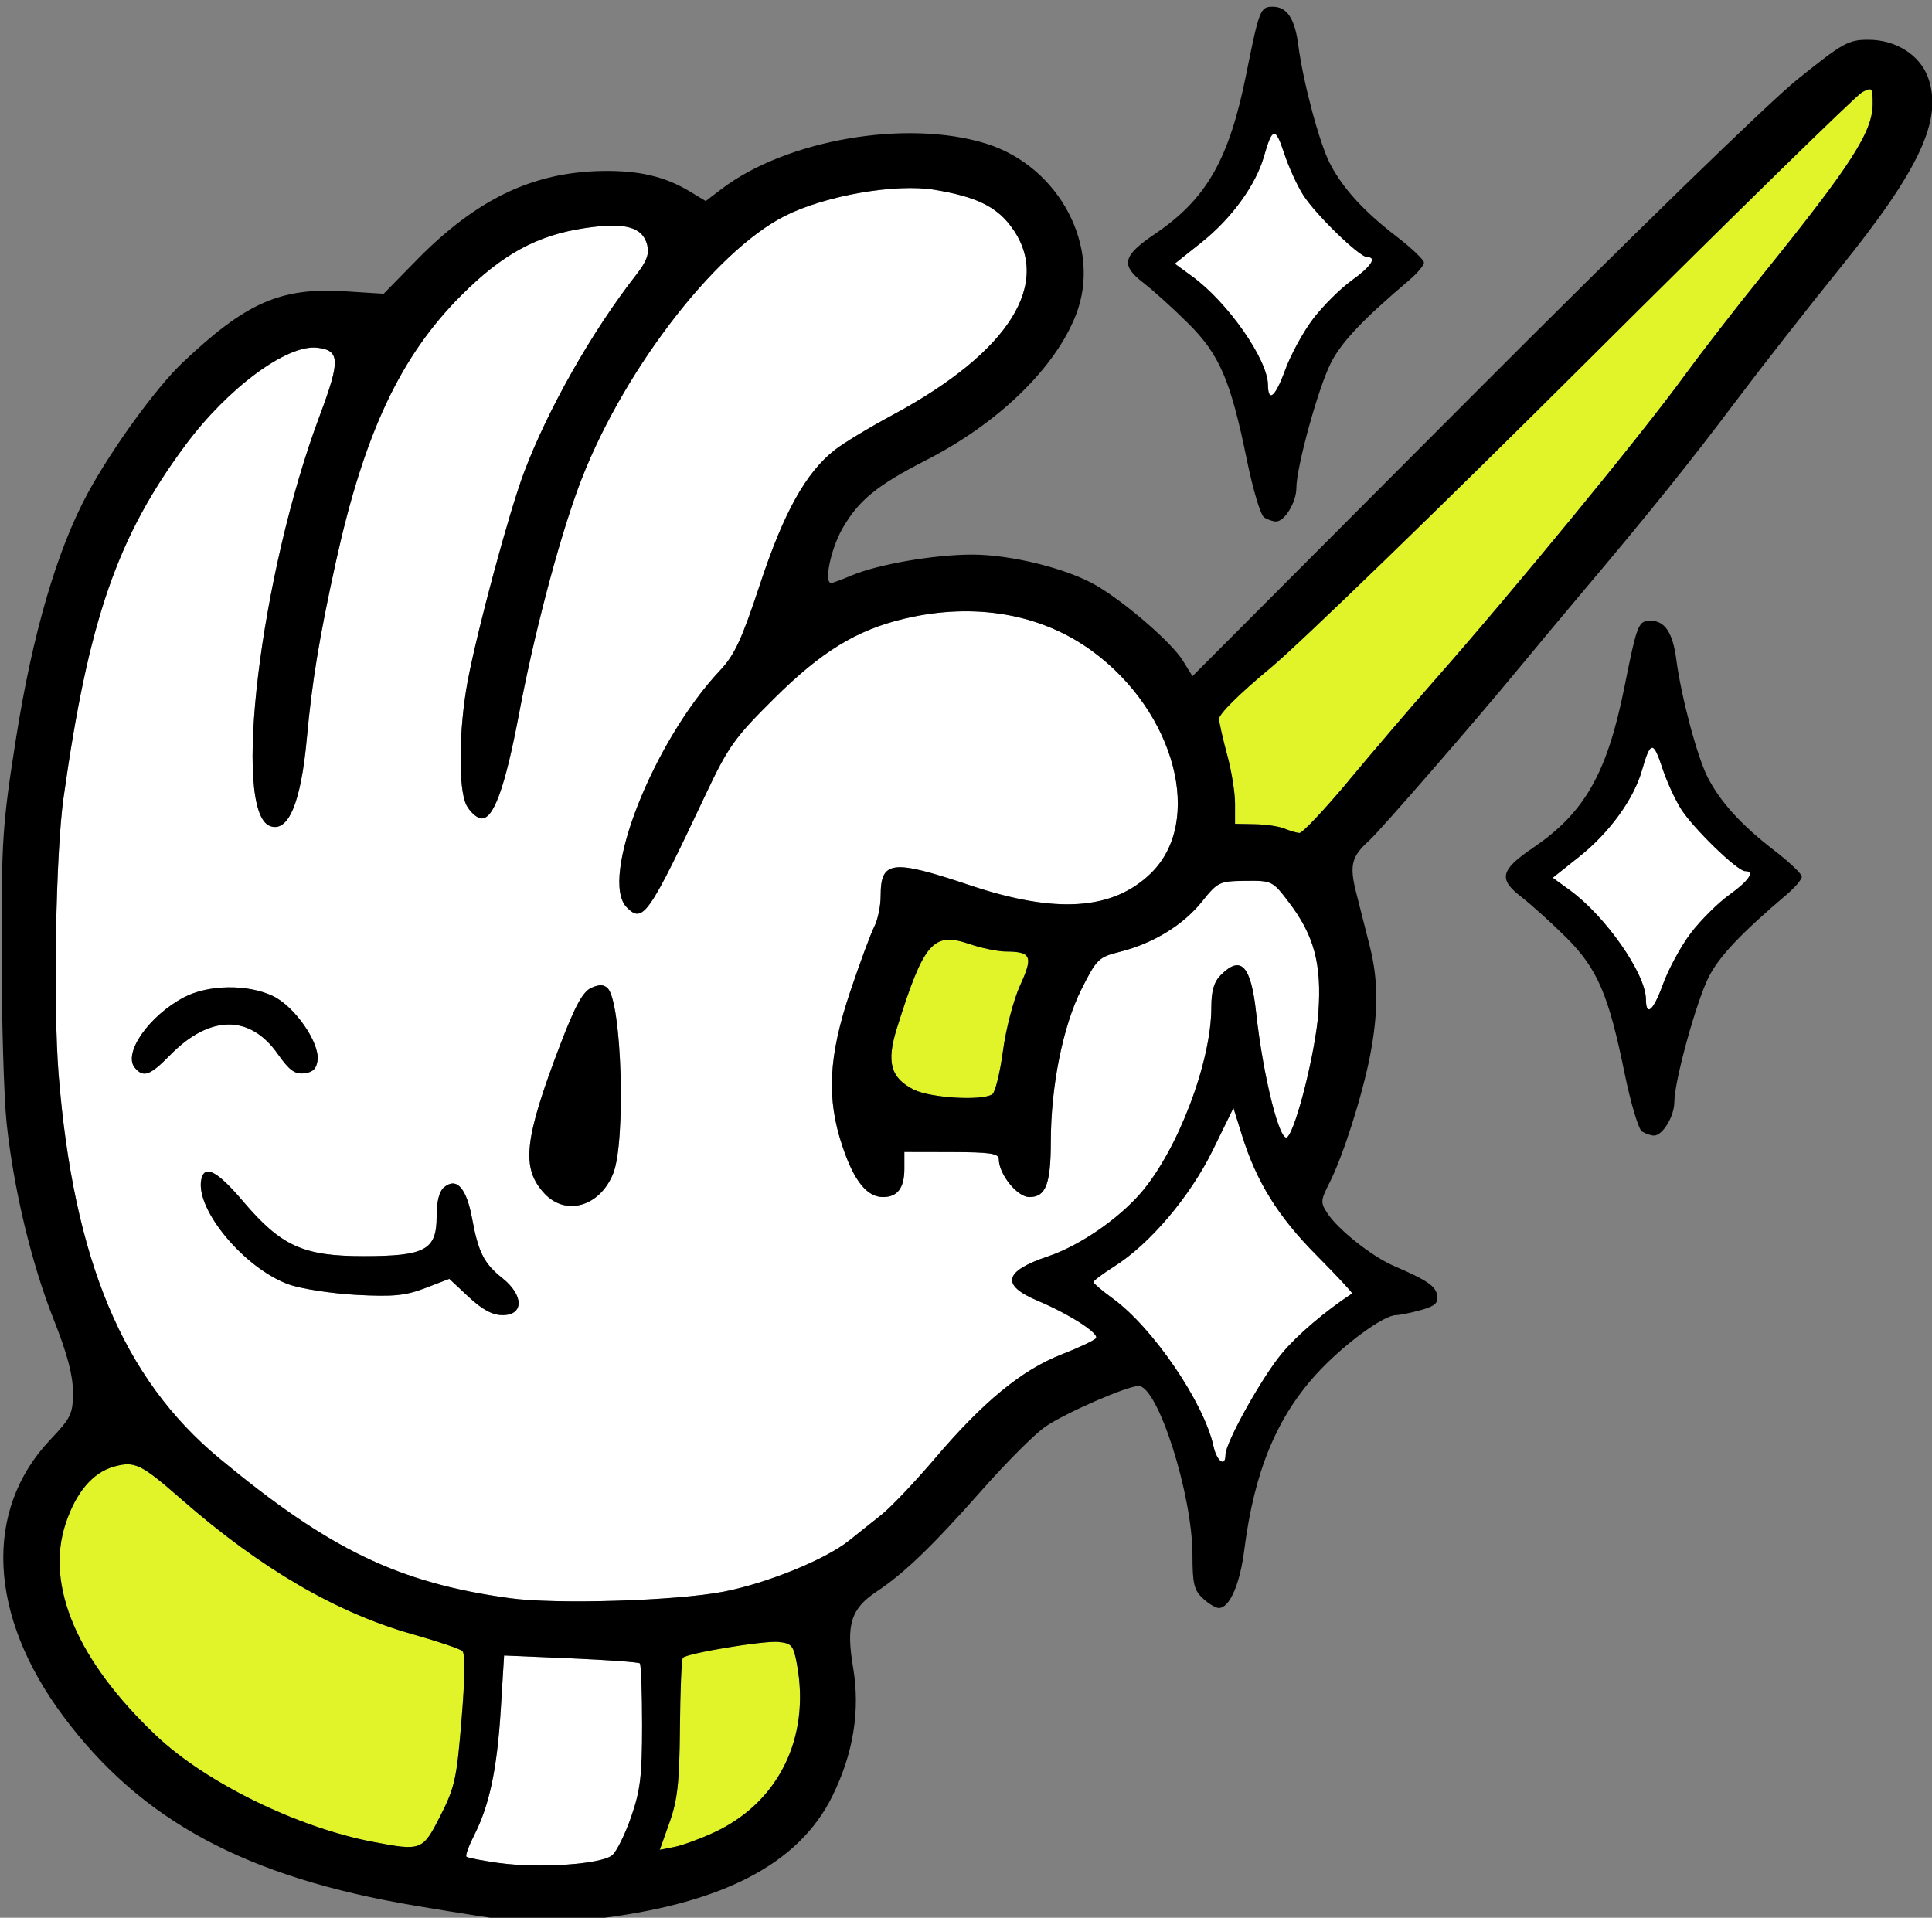 <?xml version="1.0" encoding="UTF-8" standalone="no"?>
<!DOCTYPE svg PUBLIC "-//W3C//DTD SVG 1.1//EN" "http://www.w3.org/Graphics/SVG/1.1/DTD/svg11.dtd">
<svg width="100%" height="100%" viewBox="0 0 1092 1084" version="1.1" xmlns="http://www.w3.org/2000/svg" xmlns:xlink="http://www.w3.org/1999/xlink" xml:space="preserve" xmlns:serif="http://www.serif.com/" style="fill-rule:evenodd;clip-rule:evenodd;stroke-linejoin:round;stroke-miterlimit:2;">
    <rect x="0" y="0" width="1092" height="1084" fill="#808080" stroke="none"/>
    <g transform="matrix(5.556,0,0,5.556,-10866.2,-47482)">
        <path d="M2133.28,8634.7C2132.5,8634.7 2128.01,8630.34 2126.77,8628.38C2126.16,8627.42 2125.29,8625.52 2124.85,8624.15C2123.95,8621.42 2123.65,8621.46 2122.8,8624.44C2121.97,8627.37 2119.49,8630.79 2116.42,8633.23L2113.72,8635.38L2115.46,8636.64C2119.1,8639.29 2123.18,8645.14 2123.2,8647.72C2123.21,8649.55 2123.95,8648.92 2124.91,8646.27C2125.48,8644.69 2126.77,8642.31 2127.78,8640.99C2128.79,8639.67 2130.55,8637.92 2131.7,8637.1C2133.7,8635.66 2134.33,8634.7 2133.28,8634.7Z" style="fill:white;fill-rule:nonzero;"/>
        <path d="M2084.75,8585.24C2084.77,8587.07 2085.5,8586.45 2086.47,8583.8C2087.04,8582.21 2088.33,8579.84 2089.34,8578.52C2090.34,8577.2 2092.11,8575.45 2093.25,8574.62C2095.25,8573.19 2095.88,8572.23 2094.83,8572.23C2094.06,8572.23 2089.57,8567.87 2088.33,8565.91C2087.72,8564.95 2086.85,8563.04 2086.4,8561.68C2085.51,8558.95 2085.2,8558.99 2084.35,8561.97C2083.52,8564.9 2081.04,8568.31 2077.97,8570.75L2075.27,8572.9L2077.01,8574.17C2080.65,8576.81 2084.74,8582.66 2084.75,8585.24Z" style="fill:white;fill-rule:nonzero;"/>
        <path d="M2054.36,8642.11C2050.68,8640.86 2049.74,8641.95 2047,8650.69C2045.92,8654.14 2046.36,8655.74 2048.72,8656.93C2050.43,8657.78 2055.65,8658.09 2056.71,8657.4C2057,8657.2 2057.49,8655.23 2057.79,8653C2058.09,8650.76 2058.87,8647.78 2059.54,8646.31C2060.89,8643.37 2060.68,8642.89 2058.05,8642.88C2057.24,8642.87 2055.58,8642.53 2054.36,8642.11Z" style="fill:rgb(225,244,42);fill-rule:nonzero;"/>
        <path d="M2018.14,8665.46C2016.8,8668.82 2013.32,8669.83 2011.15,8667.5C2008.75,8664.92 2009.06,8662.03 2012.77,8652.31C2014.27,8648.4 2015.05,8646.97 2015.9,8646.58C2016.72,8646.21 2017.18,8646.22 2017.58,8646.62C2019.02,8648.06 2019.44,8662.22 2018.14,8665.46ZM2006.89,8679.87C2005.86,8679.87 2004.85,8679.33 2003.45,8678.03L2001.47,8676.18L1999.02,8677.12C1997,8677.89 1995.79,8678.01 1992.01,8677.81C1989.5,8677.67 1986.41,8677.2 1985.15,8676.75C1980.67,8675.15 1975.65,8669.16 1976.23,8666.11C1976.54,8664.5 1977.84,8665.17 1980.51,8668.32C1984.37,8672.85 1986.6,8673.87 1992.74,8673.87C1999.03,8673.87 2000.18,8673.24 2000.18,8669.83C2000.18,8668.29 2000.44,8667.28 2000.94,8666.86C2002.21,8665.81 2003.22,8666.94 2003.79,8670.06C2004.42,8673.48 2005.01,8674.64 2006.87,8676.11C2009.06,8677.86 2009.07,8679.87 2006.89,8679.87ZM1973.03,8653.45C1971.02,8655.5 1970.34,8655.74 1969.47,8654.7C1968.25,8653.23 1970.92,8649.41 1974.47,8647.54C1976.95,8646.23 1980.98,8646.18 1983.55,8647.42C1985.75,8648.49 1988.27,8652.12 1988.07,8653.92C1987.96,8654.8 1987.6,8655.16 1986.71,8655.27C1985.75,8655.38 1985.19,8654.97 1984,8653.28C1981.16,8649.25 1977.06,8649.32 1973.03,8653.45ZM2061.33,8678.41C2057.55,8676.82 2057.87,8675.41 2062.35,8673.9C2065.54,8672.83 2069.47,8670.15 2071.81,8667.45C2075.57,8663.1 2078.99,8654.11 2078.99,8648.56C2078.99,8646.87 2079.26,8645.97 2079.95,8645.27C2082.01,8643.21 2083.02,8644.29 2083.55,8649.12C2084.26,8655.63 2085.99,8662.49 2086.73,8661.75C2087.65,8660.83 2089.6,8652.99 2089.88,8649.08C2090.23,8644.16 2089.45,8641.23 2086.87,8637.86C2085.22,8635.69 2085.16,8635.66 2082.45,8635.69C2079.81,8635.72 2079.65,8635.79 2078.03,8637.81C2076.12,8640.19 2073.08,8642.05 2069.72,8642.9C2067.52,8643.45 2067.33,8643.63 2065.78,8646.71C2063.89,8650.46 2062.66,8656.59 2062.66,8662.24C2062.65,8666.57 2062.15,8667.86 2060.47,8667.86C2059.25,8667.86 2057.37,8665.53 2057.37,8664.01C2057.37,8663.42 2056.51,8663.29 2052.56,8663.28L2047.76,8663.27L2047.76,8664.99C2047.76,8666.94 2047.06,8667.86 2045.59,8667.86C2043.96,8667.86 2042.64,8666.22 2041.47,8662.72C2039.82,8657.82 2040.03,8653.55 2042.27,8646.91C2043.24,8644.03 2044.33,8641.08 2044.69,8640.37C2045.06,8639.66 2045.35,8638.24 2045.35,8637.22C2045.35,8633.61 2046.49,8633.48 2054.43,8636.14C2063.16,8639.07 2068.96,8638.69 2072.83,8634.93C2078.25,8629.67 2075.34,8618.55 2066.92,8612.35C2061.72,8608.52 2054.92,8607.33 2047.8,8609.01C2042.9,8610.17 2039.34,8612.34 2034.48,8617.17C2030.52,8621.1 2029.85,8622.03 2027.6,8626.79C2021.72,8639.26 2021.17,8640.04 2019.53,8638.4C2016.68,8635.55 2022.2,8621.52 2029.01,8614.28C2030.5,8612.7 2031.22,8611.13 2033.08,8605.5C2035.49,8598.21 2037.74,8594.16 2040.67,8591.86C2041.56,8591.16 2044.22,8589.55 2046.59,8588.28C2058.53,8581.85 2062.93,8574.77 2058.55,8569.03C2057.03,8567.04 2054.97,8566.07 2050.81,8565.38C2046.86,8564.73 2039.79,8565.96 2035.67,8568.01C2028.37,8571.66 2018.74,8584.33 2014.55,8595.81C2012.49,8601.46 2010.06,8610.74 2008.58,8618.6C2007.13,8626.29 2005.93,8629.57 2004.65,8629.33C2004.19,8629.24 2003.54,8628.63 2003.2,8627.97C2002.37,8626.32 2002.43,8620.24 2003.33,8615.41C2004.32,8610.15 2007.53,8598.23 2009.06,8594.16C2011.49,8587.71 2015.97,8579.81 2020.49,8574.02C2021.55,8572.66 2021.83,8571.9 2021.6,8571C2021.14,8569.15 2019.32,8568.66 2015.2,8569.29C2010.41,8570.01 2006.88,8571.93 2002.72,8576.09C1996.5,8582.29 1992.81,8590.14 1989.91,8603.32C1988.24,8610.93 1987.5,8615.42 1986.97,8621.24C1986.37,8627.78 1985.08,8630.82 1983.22,8630.11C1979.33,8628.61 1982.25,8604.45 1988.27,8588.4C1990.39,8582.74 1990.36,8581.73 1988.05,8581.45C1984.98,8581.08 1978.98,8585.51 1974.65,8591.32C1967.69,8600.68 1964.76,8609.14 1962.22,8627.25C1961.43,8632.88 1961.16,8648.26 1961.72,8655.36C1963.23,8674.25 1968.27,8686.31 1978.07,8694.44C1989.27,8703.73 1996.3,8707.12 2007.63,8708.67C2012.34,8709.32 2024.63,8708.94 2029.41,8708C2033.84,8707.13 2039.72,8704.74 2042.12,8702.82C2042.97,8702.14 2044.46,8700.95 2045.43,8700.18C2046.4,8699.41 2048.83,8696.85 2050.84,8694.49C2055.76,8688.7 2059.69,8685.46 2063.73,8683.88C2065.55,8683.17 2067.13,8682.42 2067.26,8682.21C2067.57,8681.71 2064.5,8679.75 2061.33,8678.41Z" style="fill:white;fill-rule:nonzero;"/>
        <path d="M2085,8614.04C2081.83,8616.67 2079.74,8618.74 2079.77,8619.23C2079.81,8619.68 2080.18,8621.33 2080.61,8622.91C2081.04,8624.48 2081.4,8626.7 2081.4,8627.83L2081.4,8629.89L2083.44,8629.93C2084.56,8629.95 2085.91,8630.15 2086.44,8630.38C2086.97,8630.6 2087.65,8630.8 2087.95,8630.82C2088.25,8630.84 2090.52,8628.43 2093,8625.46L2093,8625.45C2095.47,8622.49 2099.33,8617.97 2101.58,8615.42C2109.69,8606.22 2122.77,8590.28 2127.16,8584.24C2128.8,8581.99 2132.31,8577.45 2134.98,8574.15C2144.14,8562.79 2146.27,8559.48 2146.27,8556.62C2146.27,8554.98 2146.21,8554.92 2145.19,8555.46C2144.6,8555.77 2132,8568.1 2117.2,8582.84C2102.4,8597.59 2087.91,8611.63 2085,8614.04Z" style="fill:rgb(225,244,42);fill-rule:nonzero;"/>
        <path d="M2013.82,8714.79L2007.04,8714.5L2006.7,8720.05C2006.32,8726.09 2005.55,8729.75 2003.99,8732.8C2003.45,8733.87 2003.09,8734.85 2003.21,8734.97C2003.33,8735.09 2004.81,8735.37 2006.49,8735.61C2010.66,8736.18 2017.02,8735.74 2018.06,8734.8C2018.51,8734.4 2019.38,8732.63 2019.98,8730.88C2020.91,8728.21 2021.08,8726.7 2021.08,8721.6C2021.08,8718.25 2020.98,8715.42 2020.85,8715.3C2020.71,8715.18 2017.55,8714.95 2013.82,8714.79Z" style="fill:white;fill-rule:nonzero;"/>
        <path d="M1997.78,8712.35C1990.01,8710.17 1982.29,8705.67 1974.23,8698.62C1970.09,8695 1969.48,8694.7 1967.36,8695.28C1965.2,8695.88 1963.5,8697.88 1962.44,8701.07C1960.34,8707.39 1963.64,8715.09 1971.69,8722.69C1976.75,8727.46 1986,8731.99 1993.69,8733.46C1998.65,8734.41 1998.75,8734.37 2000.57,8730.79C2002.02,8727.94 2002.23,8727 2002.71,8721.05C2003.06,8716.91 2003.09,8714.32 2002.8,8714.05C2002.55,8713.82 2000.29,8713.06 1997.78,8712.35Z" style="fill:rgb(225,244,42);fill-rule:nonzero;"/>
        <path d="M2034.94,8713.12C2033.44,8712.98 2025.7,8714.26 2025.23,8714.73C2025.09,8714.87 2024.96,8718.06 2024.93,8721.82C2024.88,8727.4 2024.69,8729.17 2023.88,8731.46L2022.88,8734.27L2024.36,8733.98C2025.17,8733.82 2026.95,8733.17 2028.32,8732.54C2034.92,8729.52 2038.21,8722.92 2036.84,8715.43C2036.48,8713.46 2036.31,8713.26 2034.94,8713.12Z" style="fill:rgb(225,244,42);fill-rule:nonzero;"/>
        <path d="M2082.09,8661.52L2081.24,8658.79L2079.14,8663.08C2076.84,8667.79 2072.74,8672.63 2069.11,8674.92C2067.94,8675.66 2066.99,8676.38 2066.99,8676.51C2067,8676.64 2067.89,8677.4 2068.98,8678.19C2073.06,8681.17 2078.25,8688.79 2079.21,8693.21C2079.55,8694.77 2080.43,8695.39 2080.43,8694.07C2080.43,8692.84 2084.14,8686.18 2086.19,8683.74C2087.75,8681.87 2090.57,8679.47 2093.31,8677.67C2093.39,8677.62 2091.77,8675.88 2089.71,8673.8C2085.77,8669.84 2083.57,8666.29 2082.09,8661.52Z" style="fill:white;fill-rule:nonzero;"/>
        <path d="M2146.27,8556.62C2146.27,8559.48 2144.14,8562.79 2134.98,8574.15C2132.31,8577.45 2128.8,8581.99 2127.16,8584.24C2122.77,8590.28 2109.69,8606.22 2101.58,8615.42C2099.33,8617.97 2095.47,8622.49 2093,8625.45L2093,8625.46C2090.52,8628.43 2088.25,8630.84 2087.95,8630.82C2087.65,8630.8 2086.97,8630.6 2086.44,8630.38C2085.91,8630.15 2084.56,8629.95 2083.44,8629.93L2081.4,8629.89L2081.4,8627.83C2081.4,8626.7 2081.04,8624.48 2080.61,8622.91C2080.18,8621.33 2079.81,8619.68 2079.77,8619.23C2079.74,8618.74 2081.83,8616.67 2085,8614.04C2087.91,8611.63 2102.4,8597.59 2117.2,8582.84C2132,8568.1 2144.6,8555.77 2145.19,8555.46C2146.21,8554.92 2146.27,8554.98 2146.27,8556.62ZM2093.31,8677.67C2090.57,8679.47 2087.75,8681.87 2086.19,8683.74C2084.14,8686.18 2080.43,8692.84 2080.43,8694.07C2080.43,8695.39 2079.55,8694.77 2079.21,8693.21C2078.25,8688.79 2073.06,8681.17 2068.98,8678.19C2067.89,8677.4 2067,8676.64 2066.99,8676.51C2066.99,8676.38 2067.94,8675.66 2069.11,8674.92C2072.74,8672.63 2076.84,8667.79 2079.14,8663.08L2081.24,8658.79L2082.09,8661.52C2083.57,8666.29 2085.77,8669.84 2089.71,8673.8C2091.77,8675.88 2093.39,8677.62 2093.31,8677.67ZM2059.54,8646.31C2058.87,8647.78 2058.09,8650.76 2057.79,8653C2057.49,8655.23 2057,8657.2 2056.71,8657.4C2055.65,8658.09 2050.43,8657.78 2048.72,8656.93C2046.36,8655.74 2045.92,8654.14 2047,8650.69C2049.74,8641.95 2050.68,8640.86 2054.36,8642.11C2055.58,8642.53 2057.24,8642.87 2058.05,8642.88C2060.68,8642.89 2060.89,8643.37 2059.54,8646.31ZM2067.26,8682.21C2067.13,8682.42 2065.55,8683.17 2063.73,8683.88C2059.69,8685.46 2055.76,8688.7 2050.84,8694.49C2048.83,8696.85 2046.4,8699.41 2045.43,8700.18C2044.46,8700.95 2042.97,8702.14 2042.12,8702.82C2039.72,8704.74 2033.84,8707.13 2029.41,8708C2024.63,8708.94 2012.34,8709.32 2007.63,8708.67C1996.3,8707.12 1989.27,8703.73 1978.07,8694.44C1968.27,8686.31 1963.23,8674.25 1961.72,8655.36C1961.16,8648.26 1961.43,8632.88 1962.22,8627.25C1964.76,8609.14 1967.69,8600.68 1974.65,8591.32C1978.98,8585.51 1984.98,8581.08 1988.05,8581.45C1990.36,8581.73 1990.39,8582.74 1988.27,8588.4C1982.25,8604.45 1979.33,8628.61 1983.22,8630.11C1985.08,8630.82 1986.37,8627.78 1986.97,8621.24C1987.5,8615.42 1988.24,8610.93 1989.91,8603.32C1992.81,8590.14 1996.5,8582.29 2002.72,8576.09C2006.88,8571.93 2010.41,8570.01 2015.2,8569.29C2019.32,8568.66 2021.14,8569.15 2021.6,8571C2021.83,8571.9 2021.55,8572.66 2020.49,8574.02C2015.97,8579.81 2011.49,8587.71 2009.06,8594.16C2007.53,8598.23 2004.32,8610.15 2003.33,8615.41C2002.43,8620.24 2002.37,8626.32 2003.2,8627.97C2003.54,8628.63 2004.19,8629.24 2004.65,8629.33C2005.93,8629.57 2007.13,8626.29 2008.58,8618.6C2010.06,8610.74 2012.49,8601.46 2014.55,8595.81C2018.74,8584.33 2028.37,8571.66 2035.67,8568.01C2039.79,8565.96 2046.86,8564.73 2050.81,8565.38C2054.97,8566.07 2057.03,8567.04 2058.55,8569.03C2062.93,8574.77 2058.53,8581.85 2046.59,8588.28C2044.22,8589.55 2041.56,8591.16 2040.67,8591.86C2037.74,8594.16 2035.49,8598.21 2033.08,8605.5C2031.22,8611.13 2030.5,8612.7 2029.01,8614.28C2022.2,8621.52 2016.68,8635.55 2019.53,8638.4C2021.17,8640.04 2021.72,8639.26 2027.6,8626.79C2029.85,8622.03 2030.52,8621.1 2034.48,8617.17C2039.34,8612.34 2042.9,8610.17 2047.8,8609.01C2054.92,8607.33 2061.72,8608.52 2066.92,8612.35C2075.34,8618.55 2078.25,8629.67 2072.83,8634.93C2068.96,8638.69 2063.16,8639.07 2054.43,8636.14C2046.49,8633.48 2045.35,8633.61 2045.35,8637.22C2045.35,8638.24 2045.06,8639.66 2044.69,8640.37C2044.33,8641.08 2043.24,8644.03 2042.27,8646.91C2040.03,8653.55 2039.82,8657.82 2041.47,8662.72C2042.64,8666.22 2043.96,8667.86 2045.59,8667.86C2047.06,8667.86 2047.76,8666.94 2047.76,8664.99L2047.76,8663.27L2052.56,8663.28C2056.51,8663.29 2057.37,8663.42 2057.37,8664.01C2057.37,8665.53 2059.25,8667.86 2060.47,8667.86C2062.15,8667.86 2062.65,8666.57 2062.66,8662.24C2062.66,8656.59 2063.89,8650.46 2065.78,8646.71C2067.33,8643.63 2067.52,8643.45 2069.72,8642.9C2073.08,8642.05 2076.12,8640.19 2078.03,8637.81C2079.65,8635.79 2079.81,8635.72 2082.45,8635.69C2085.16,8635.66 2085.22,8635.69 2086.87,8637.86C2089.45,8641.23 2090.23,8644.16 2089.88,8649.08C2089.6,8652.99 2087.65,8660.83 2086.73,8661.75C2085.99,8662.49 2084.26,8655.63 2083.55,8649.12C2083.02,8644.29 2082.01,8643.21 2079.95,8645.27C2079.26,8645.97 2078.99,8646.87 2078.99,8648.56C2078.99,8654.11 2075.57,8663.1 2071.81,8667.45C2069.47,8670.15 2065.54,8672.83 2062.35,8673.9C2057.87,8675.41 2057.55,8676.82 2061.33,8678.41C2064.5,8679.75 2067.57,8681.71 2067.26,8682.21ZM2028.32,8732.54C2026.95,8733.17 2025.17,8733.82 2024.36,8733.98L2022.88,8734.27L2023.88,8731.46C2024.69,8729.17 2024.88,8727.4 2024.93,8721.82C2024.96,8718.06 2025.09,8714.87 2025.23,8714.73C2025.7,8714.26 2033.44,8712.98 2034.94,8713.12C2036.31,8713.26 2036.48,8713.46 2036.84,8715.43C2038.21,8722.92 2034.92,8729.52 2028.32,8732.54ZM2019.98,8730.88C2019.38,8732.63 2018.51,8734.4 2018.06,8734.8C2017.02,8735.74 2010.66,8736.18 2006.49,8735.61C2004.81,8735.37 2003.33,8735.09 2003.21,8734.97C2003.09,8734.85 2003.45,8733.87 2003.99,8732.8C2005.55,8729.75 2006.32,8726.09 2006.7,8720.05L2007.04,8714.5L2013.82,8714.79C2017.55,8714.95 2020.71,8715.18 2020.85,8715.3C2020.98,8715.42 2021.08,8718.25 2021.08,8721.6C2021.08,8726.7 2020.91,8728.21 2019.98,8730.88ZM2002.71,8721.05C2002.23,8727 2002.02,8727.94 2000.57,8730.79C1998.75,8734.37 1998.65,8734.41 1993.69,8733.46C1986,8731.99 1976.75,8727.46 1971.69,8722.69C1963.64,8715.09 1960.34,8707.39 1962.44,8701.07C1963.5,8697.88 1965.2,8695.88 1967.36,8695.28C1969.48,8694.7 1970.09,8695 1974.23,8698.62C1982.29,8705.67 1990.01,8710.17 1997.78,8712.35C2000.29,8713.06 2002.55,8713.82 2002.8,8714.05C2003.09,8714.32 2003.06,8716.91 2002.71,8721.05ZM2105.3,8586.56L2077.07,8614.87L2076.08,8613.27C2074.96,8611.46 2070.25,8607.37 2067.28,8605.64C2064.33,8603.92 2058.62,8602.5 2054.66,8602.5C2050.77,8602.5 2045.05,8603.49 2042.37,8604.63C2041.38,8605.05 2040.46,8605.39 2040.32,8605.39C2039.55,8605.39 2040.27,8601.93 2041.47,8599.83C2043.11,8596.97 2044.98,8595.45 2049.94,8592.91C2057.32,8589.14 2063.1,8583.53 2065.22,8578.1C2067.88,8571.27 2063.56,8563.03 2056.09,8560.69C2048.03,8558.17 2035.74,8560.28 2029.14,8565.32L2027.55,8566.53L2026,8565.59C2023.4,8564.02 2020.78,8563.41 2017,8563.47C2009.91,8563.6 2004.2,8566.35 1998.09,8572.59L1994.79,8575.96L1990.85,8575.71C1984.3,8575.3 1980.77,8576.86 1974.31,8582.99C1971.62,8585.54 1967.1,8591.78 1964.65,8596.32C1961.54,8602.09 1959.07,8610.55 1957.39,8621.19C1956.01,8629.95 1955.91,8631.44 1955.92,8643.1C1955.93,8649.98 1956.16,8657.72 1956.43,8660.31C1957.14,8667.01 1958.96,8674.62 1961.23,8680.34C1962.6,8683.8 1963.18,8685.98 1963.18,8687.69C1963.18,8689.93 1963,8690.3 1960.85,8692.57C1954.06,8699.75 1954.57,8710.44 1962.19,8720.67C1970.12,8731.32 1980.78,8737.06 1998.02,8739.96C2002.51,8740.72 2007.05,8741.42 2008.11,8741.52C2009.17,8741.62 2010.32,8741.74 2010.67,8741.78C2011.03,8741.83 2013.4,8741.63 2015.96,8741.34C2029.07,8739.86 2037,8735.79 2040.44,8728.8C2042.58,8724.44 2043.28,8720.11 2042.55,8715.75C2041.81,8711.36 2042.31,8709.74 2044.95,8707.99C2047.73,8706.15 2050.6,8703.39 2055.69,8697.63C2058.15,8694.84 2061.03,8691.96 2062.09,8691.23C2064.08,8689.85 2070.42,8687.08 2071.59,8687.08C2073.54,8687.08 2077.06,8698.11 2077.07,8704.24C2077.07,8707.19 2077.23,8707.86 2078.13,8708.69C2078.7,8709.23 2079.44,8709.67 2079.75,8709.67C2080.85,8709.67 2081.91,8707.24 2082.35,8703.7C2083.37,8695.73 2085.66,8690.2 2089.83,8685.7C2092.49,8682.83 2096.51,8679.88 2097.78,8679.87C2098.15,8679.87 2099.28,8679.64 2100.29,8679.36C2101.73,8678.96 2102.09,8678.64 2101.97,8677.89C2101.82,8676.91 2100.98,8676.34 2097.55,8674.86C2095.34,8673.91 2091.88,8671.17 2090.8,8669.51C2090.08,8668.42 2090.1,8668.21 2090.99,8666.45C2092.37,8663.75 2094.32,8657.64 2095.13,8653.52C2095.99,8649.06 2095.99,8645.77 2095.09,8642.27C2094.71,8640.75 2094.09,8638.33 2093.73,8636.91C2093.02,8634.1 2093.24,8633.22 2095.06,8631.58C2096.22,8630.52 2105.94,8619.34 2110.43,8613.88C2111.99,8611.99 2114.8,8608.62 2116.67,8606.4C2123.33,8598.52 2127.73,8593.05 2132.36,8586.88C2134.94,8583.45 2139.62,8577.47 2142.74,8573.61C2151.05,8563.35 2153.43,8558.25 2151.91,8553.98C2151.09,8551.68 2148.64,8550.12 2145.84,8550.12C2143.78,8550.12 2143.27,8550.41 2138.58,8554.18C2135.63,8556.56 2121.82,8570 2105.3,8586.56Z" style="fill-rule:nonzero;"/>
        <path d="M2006.87,8676.11C2005.01,8674.64 2004.42,8673.48 2003.79,8670.06C2003.22,8666.94 2002.21,8665.81 2000.94,8666.86C2000.44,8667.28 2000.18,8668.29 2000.18,8669.83C2000.18,8673.24 1999.03,8673.87 1992.74,8673.87C1986.6,8673.87 1984.37,8672.85 1980.51,8668.32C1977.84,8665.17 1976.54,8664.5 1976.23,8666.11C1975.65,8669.16 1980.67,8675.15 1985.15,8676.75C1986.41,8677.2 1989.5,8677.67 1992.01,8677.81C1995.79,8678.01 1997,8677.89 1999.02,8677.12L2001.47,8676.18L2003.45,8678.03C2004.85,8679.33 2005.86,8679.87 2006.89,8679.87C2009.07,8679.87 2009.06,8677.86 2006.87,8676.11Z" style="fill-rule:nonzero;"/>
        <path d="M1984,8653.28C1985.19,8654.97 1985.75,8655.38 1986.71,8655.27C1987.6,8655.16 1987.96,8654.8 1988.07,8653.92C1988.27,8652.12 1985.75,8648.49 1983.55,8647.42C1980.98,8646.18 1976.95,8646.23 1974.47,8647.54C1970.92,8649.41 1968.25,8653.23 1969.47,8654.7C1970.34,8655.74 1971.02,8655.5 1973.03,8653.45C1977.06,8649.32 1981.16,8649.25 1984,8653.28Z" style="fill-rule:nonzero;"/>
        <path d="M2015.9,8646.58C2015.05,8646.97 2014.27,8648.4 2012.77,8652.31C2009.06,8662.03 2008.75,8664.92 2011.15,8667.5C2013.32,8669.83 2016.8,8668.82 2018.14,8665.46C2019.44,8662.22 2019.02,8648.06 2017.58,8646.62C2017.18,8646.22 2016.72,8646.21 2015.9,8646.58Z" style="fill-rule:nonzero;"/>
        <path d="M2131.7,8637.1C2130.55,8637.92 2128.79,8639.67 2127.78,8640.99C2126.77,8642.31 2125.48,8644.69 2124.91,8646.27C2123.95,8648.92 2123.21,8649.55 2123.2,8647.72C2123.18,8645.14 2119.1,8639.29 2115.46,8636.64L2113.72,8635.38L2116.42,8633.23C2119.49,8630.79 2121.97,8627.37 2122.8,8624.44C2123.65,8621.46 2123.95,8621.42 2124.85,8624.15C2125.29,8625.52 2126.16,8627.42 2126.77,8628.38C2128.01,8630.34 2132.5,8634.7 2133.28,8634.7C2134.33,8634.7 2133.7,8635.66 2131.7,8637.1ZM2129.48,8625.15C2128.41,8623.06 2126.78,8616.92 2126.29,8613.16C2125.93,8610.44 2125.13,8609.23 2123.68,8609.23C2122.42,8609.23 2122.31,8609.51 2120.99,8616.09C2119.24,8624.77 2116.95,8628.78 2111.71,8632.33C2108.39,8634.59 2108.17,8635.51 2110.52,8637.32C2111.55,8638.12 2113.61,8639.98 2115.09,8641.45C2118.27,8644.63 2119.4,8647.24 2121.04,8655.31C2121.66,8658.32 2122.45,8660.97 2122.8,8661.19C2123.16,8661.41 2123.7,8661.6 2124.02,8661.6C2124.89,8661.62 2126.09,8659.64 2126.09,8658.2C2126.09,8656.08 2128.32,8647.99 2129.59,8645.47C2130.66,8643.37 2132.87,8641.03 2137.57,8637.04C2138.39,8636.34 2139.06,8635.54 2139.06,8635.26C2139.06,8634.99 2137.8,8633.78 2136.26,8632.6C2132.92,8630.03 2130.76,8627.66 2129.48,8625.15Z" style="fill-rule:nonzero;"/>
        <path d="M2077.97,8570.75C2081.04,8568.31 2083.52,8564.9 2084.35,8561.97C2085.2,8558.99 2085.51,8558.95 2086.4,8561.68C2086.85,8563.04 2087.72,8564.95 2088.33,8565.91C2089.57,8567.87 2094.06,8572.23 2094.83,8572.23C2095.88,8572.23 2095.25,8573.19 2093.25,8574.62C2092.11,8575.45 2090.34,8577.2 2089.34,8578.52C2088.33,8579.84 2087.04,8582.21 2086.47,8583.8C2085.5,8586.45 2084.77,8587.07 2084.75,8585.24C2084.74,8582.66 2080.65,8576.81 2077.01,8574.17L2075.27,8572.9L2077.97,8570.75ZM2076.64,8578.98C2079.83,8582.15 2080.95,8584.77 2082.6,8592.84C2083.21,8595.85 2084,8598.49 2084.36,8598.72C2084.71,8598.94 2085.26,8599.13 2085.57,8599.13C2086.44,8599.14 2087.64,8597.17 2087.64,8595.73C2087.64,8593.61 2089.87,8585.51 2091.15,8583C2092.21,8580.89 2094.42,8578.56 2099.13,8574.57C2099.95,8573.87 2100.62,8573.07 2100.62,8572.79C2100.62,8572.51 2099.36,8571.31 2097.81,8570.12C2094.48,8567.56 2092.32,8565.18 2091.04,8562.68C2089.97,8560.58 2088.33,8554.44 2087.84,8550.69C2087.49,8547.97 2086.69,8546.76 2085.23,8546.76C2083.98,8546.76 2083.86,8547.04 2082.54,8553.62C2080.8,8562.3 2078.51,8566.31 2073.27,8569.86C2069.95,8572.11 2069.73,8573.04 2072.08,8574.85C2073.11,8575.65 2075.16,8577.5 2076.64,8578.98Z" style="fill-rule:nonzero;"/>
    </g>
</svg>
